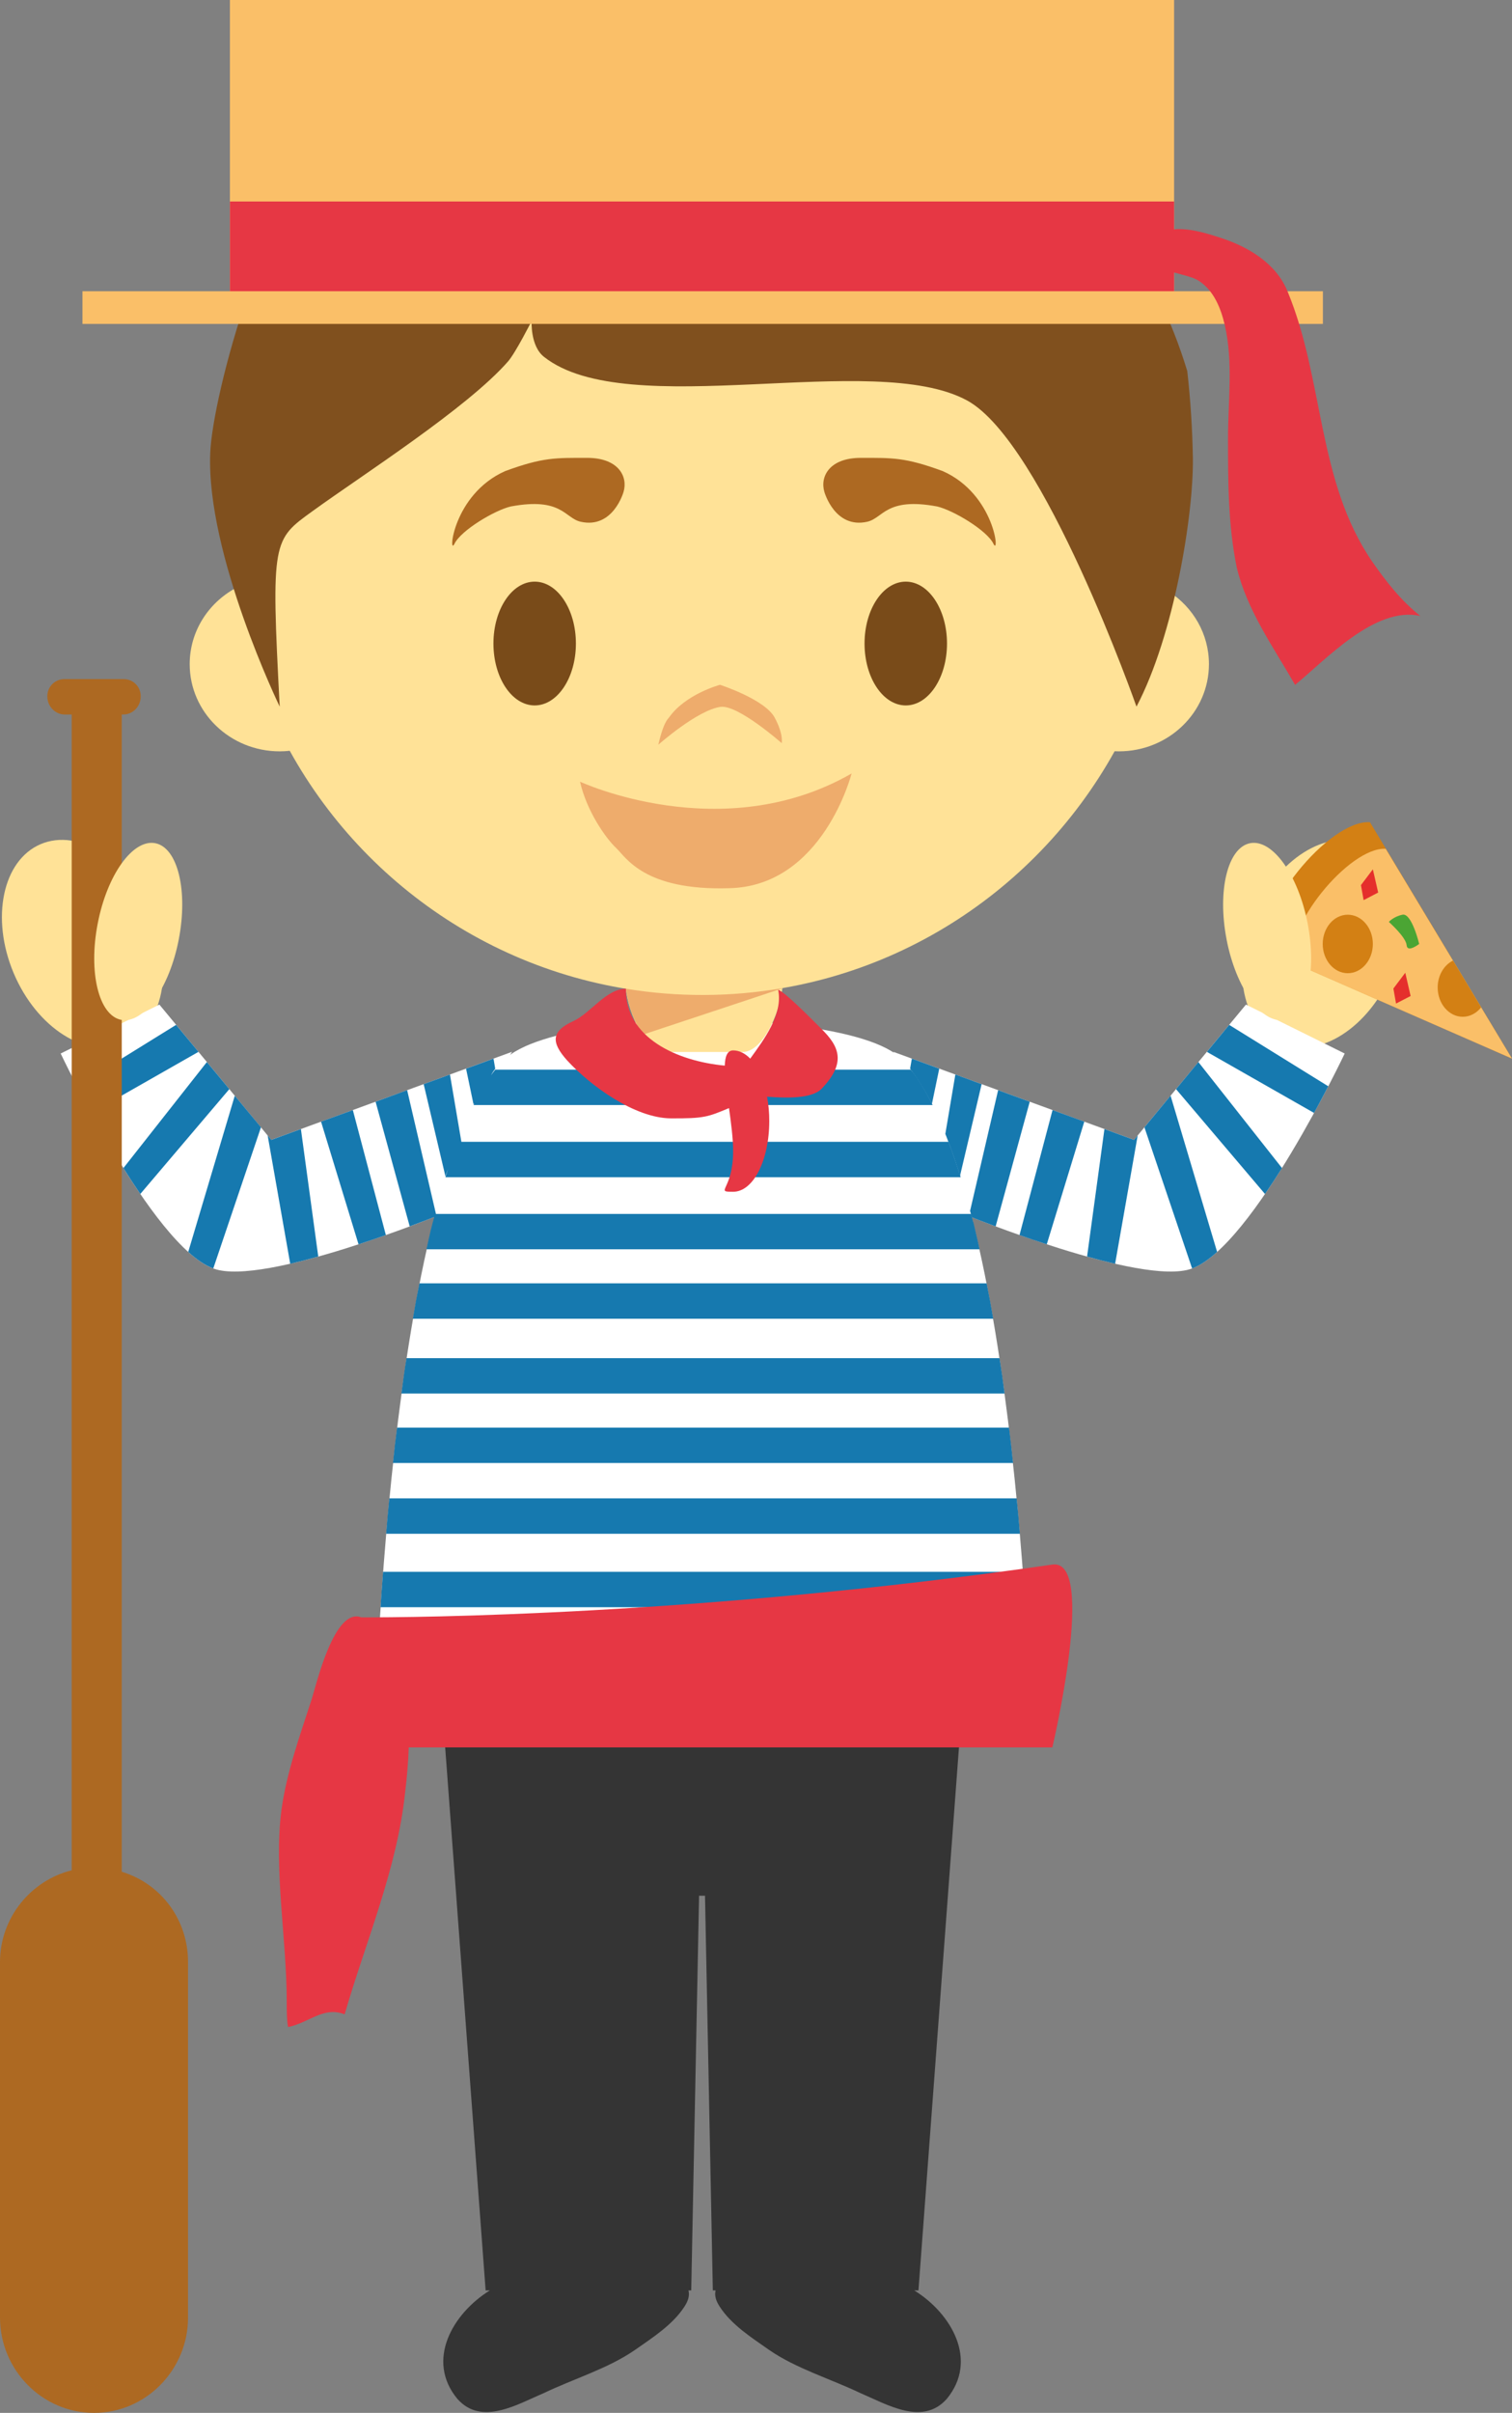 <svg version="1.1" xmlns="http://www.w3.org/2000/svg" xmlns:xlink="http://www.w3.org/1999/xlink" width="73.339" height="116.955" viewBox="0,0,73.339,116.955"><rect x="0" y="0" width="73.339" height="116.955" fill="#808080" stroke="none"/><g transform="translate(-203.066,-121.807)"><g data-paper-data="{&quot;isPaintingLayer&quot;:true}" fill-rule="evenodd" stroke="none" stroke-width="1" stroke-linecap="butt" stroke-linejoin="miter" stroke-miterlimit="10" stroke-dasharray="" stroke-dashoffset="0" style="mix-blend-mode: normal"><path d="M247.412,232.826c1.81,1.121 3.12,3.394 1.574,5.261c-1.17,1.315 -2.891,0.269 -4.199,-0.289c-1.445,-0.69 -3.096,-1.18 -4.405,-2.08c-0.847,-0.595 -1.838,-1.222 -2.408,-2.107c-0.177,-0.271 -0.26,-0.521 -0.198,-0.785h-0.134l-0.38,-19.13h-0.288l-0.38,19.13h-0.134c0.065,0.264 -0.019,0.514 -0.195,0.785c-0.571,0.885 -1.561,1.512 -2.409,2.107c-1.308,0.9 -2.96,1.39 -4.404,2.081c-1.309,0.557 -3.029,1.603 -4.199,0.287c-1.549,-1.866 -0.237,-4.14 1.573,-5.26h-0.205l-1.967,-26.386h24.931l-1.97,26.386h-0.203" fill="#343434"/><path d="M210.417,166.128c1.124,2.664 0.537,5.464 -1.31,6.25c-1.846,0.786 -4.254,-0.738 -5.379,-3.404c-1.122,-2.666 -0.534,-5.465 1.31,-6.25c1.848,-0.787 4.252,0.737 5.379,3.404M263.882,166.128c-1.124,2.664 -0.54,5.464 1.308,6.25c1.848,0.786 4.254,-0.738 5.378,-3.404c1.122,-2.666 0.535,-5.465 -1.31,-6.25c-1.846,-0.787 -4.254,0.737 -5.376,3.404" data-paper-data="{&quot;origPos&quot;:null}" fill="#ffe297"/><path d="M246.396,172.79l11.675,4.268l5.429,-6.557l4.79,2.371c0,0 -4.423,9.334 -7.419,10.426c-2.423,0.883 -10.968,-2.609 -10.968,-2.609c0,0 -0.695,-2.669 -1.053,-3.516c-0.49,-1.154 -2.454,-4.382 -2.454,-4.382" fill="#ffffff"/><path d="M248.266,175.327c-0.564,-0.463 -0.664,-1.243 -1.056,-1.716l0.084,-0.492l1.33,0.487l-0.358,1.72zM249.625,178.824c0,0 -0.385,-1.176 -0.774,-1.65l0.554,-3.285l1.275,0.468zM251.359,181.252c-0.611,-0.226 -1.067,-0.406 -1.299,-0.497l1.42,-6.106l1.533,0.56zM253.84,182.121c-0.461,-0.148 -0.91,-0.302 -1.323,-0.448l1.602,-6.06l1.54,0.561l-1.82,5.947zM258.25,176.84l-1.096,6.224c-0.456,-0.106 -0.909,-0.223 -1.36,-0.35l0.842,-6.18l1.435,0.525l0.179,-0.218zM258.576,176.45l1.268,-1.534l2.258,7.574c-0.42,0.377 -0.828,0.658 -1.213,0.802l-2.313,-6.843zM264.425,179.682l-4.316,-5.084l1.084,-1.312l4.056,5.138c-0.267,0.424 -0.542,0.844 -0.824,1.258M266.805,175.753l-5.199,-2.961l1.081,-1.308l4.806,2.976c-0.2,0.384 -0.432,0.823 -0.688,1.293" fill="#1679af"/><path d="M227.901,172.791c0,0 -1.965,3.228 -2.452,4.382c-0.36,0.847 -1.052,3.516 -1.052,3.516c0,0 -8.546,3.492 -10.969,2.609c-2.999,-1.092 -7.419,-10.426 -7.419,-10.426l4.788,-2.371l5.428,6.557l11.675,-4.268" fill="#ffffff"/><path d="M246.825,173.166c5.75,6.108 6.295,33.273 6.295,33.273h-31.909c0,0 0.542,-27.129 6.295,-33.237c1.549,-1.644 7.825,-1.942 7.825,-1.942l1.762,0.087h0.145l1.762,-0.058c0,0 6.275,0.23 7.825,1.877" fill="#ffffff"/><path d="M252.918,201.558c0.034,0.593 0.063,1.188 0.089,1.716h-31.682c0.024,-0.528 0.053,-1.123 0.086,-1.716h31.507M221.525,199.711c0.038,-0.593 0.074,-1.121 0.122,-1.716h31.037c0.043,0.596 0.086,1.123 0.121,1.716h-31.28M221.795,196.151c0.045,-0.573 0.097,-1.145 0.155,-1.716h30.429c0.057,0.528 0.107,1.121 0.157,1.716h-30.741M222.126,192.72c0.062,-0.593 0.129,-1.188 0.199,-1.716h29.683c0.071,0.571 0.137,1.143 0.196,1.716h-30.078M222.537,189.354c0.076,-0.593 0.157,-1.186 0.246,-1.716h28.764c0.092,0.57 0.174,1.143 0.246,1.716h-29.256M223.091,185.728c0.095,-0.574 0.201,-1.146 0.318,-1.716h27.514c0.116,0.57 0.222,1.142 0.318,1.716h-28.15M226.075,175.289c-0.016,0.015 -0.028,0.027 -0.043,0.038l-0.36,-1.72l1.332,-0.487l0.083,0.492c-0.077,0.097 -0.145,0.202 -0.202,0.312c0.065,-0.091 0.132,-0.181 0.202,-0.269h20.162c0.373,0.463 0.726,1.058 1.053,1.715h-22.27l0.043,-0.08" fill="#1679af"/><path d="M224.798,178.47c-0.079,0.209 -0.127,0.353 -0.127,0.353l-1.055,-4.467l1.275,-0.465l0.554,3.261h23.63c0.214,0.565 0.41,1.138 0.587,1.716h-24.991c0.041,-0.134 0.084,-0.264 0.127,-0.398" fill="#1679af"/><path d="M224.127,180.797c-0.249,0.101 -0.664,0.259 -1.189,0.453l-1.654,-6.04l1.53,-0.562l1.398,6h25.953c0.036,0.132 0.07,0.243 0.1,0.375c0.005,0.019 0.01,0.016 0.015,0.033c0.033,0.132 0.064,0.267 0.095,0.399v0.007c0.071,0.292 0.138,0.584 0.201,0.878c0.002,0.002 0.002,0.022 0.002,0.022h-26.823v-0.019c0.066,-0.293 0.13,-0.6 0.2,-0.888l0.002,-0.007c0.031,-0.127 0.063,-0.254 0.096,-0.38c0.004,-0.021 0.009,-0.028 0.014,-0.048c0.019,-0.079 0.04,-0.151 0.06,-0.223M220.18,175.612l1.602,6.06c-0.415,0.147 -0.86,0.298 -1.325,0.45l-1.819,-5.948l1.542,-0.561zM217.661,176.534l0.842,6.18c-0.458,0.129 -0.916,0.246 -1.36,0.35l-1.096,-6.224l0.179,0.219zM212.196,182.489l2.258,-7.571l1.27,1.53l-2.313,6.842c-0.387,-0.143 -0.795,-0.424 -1.215,-0.8zM214.189,174.598l-4.318,5.083c-0.279,-0.41 -0.554,-0.835 -0.819,-1.257l4.048,-5.139zM212.693,172.791l-5.2,2.962c-0.258,-0.471 -0.49,-0.91 -0.69,-1.294l4.805,-2.976z" fill="#1679af"/><path d="M254.11,197.644c2.175,-0.315 0,8.861 0,8.861h-31.219c-0.021,0.727 -0.088,1.462 -0.171,2.152c-0.387,3.738 -1.917,7.258 -2.937,10.788c-1.024,-0.405 -1.723,0.411 -2.745,0.615c-0.064,-0.341 -0.064,-0.816 -0.064,-1.224c0,-3.055 -0.636,-6.384 -0.256,-9.307c0.256,-1.834 0.896,-3.598 1.468,-5.364c0.227,-0.72 1.101,-4.464 2.402,-3.963c2.487,0.007 16.349,-0.077 33.522,-2.558" fill="#e63744"/><path d="M208.972,212.534c1.902,0.575 3.215,2.318 3.215,4.375v17.231c0,2.529 -2.038,4.622 -4.554,4.622h-0.012c-2.516,0 -4.555,-2.092 -4.555,-4.622v-17.232c0,-2.153 1.508,-3.96 3.478,-4.445v-56.023h-0.341c-0.463,0 -0.84,-0.401 -0.84,-0.866v-0.03c0.001,-0.221 0.09,-0.432 0.248,-0.586c0.158,-0.154 0.371,-0.238 0.592,-0.234h2.848c0.221,-0.005 0.435,0.079 0.593,0.234c0.158,0.154 0.247,0.366 0.247,0.587v0.028c0,0.467 -0.375,0.867 -0.84,0.867h-0.079v56.094" fill="#ad6922"/><path d="M264.549,167.923c-0.703,-1.874 2.979,-6.394 4.967,-6.262l6.889,11.458l-11.856,-5.196" fill="#d38014"/><path d="M270.28,162.95l6.124,10.168l-10.539,-4.61c-0.621,-1.663 2.652,-5.671 4.416,-5.558z" fill="#fabf68"/><path d="M269.656,167.562c0,0.782 -0.546,1.418 -1.217,1.418c-0.67,0 -1.215,-0.636 -1.215,-1.418c0,-0.782 0.544,-1.418 1.215,-1.418c0.67,0 1.217,0.636 1.217,1.418" fill="#d38014"/><path d="M269.656,163.944l0.258,1.126l-0.706,0.367l-0.13,-0.727zM271.229,168.957l0.258,1.128l-0.707,0.365l-0.128,-0.727z" fill="#e52f2c"/><path d="M270.432,166.493c0,0 0.22,-0.257 0.664,-0.35c0.447,-0.089 0.807,1.418 0.807,1.418c0,0 -0.578,0.451 -0.609,0.06c-0.031,-0.391 -0.862,-1.128 -0.862,-1.128" fill="#4ba534"/><path d="M274.018,171.092c-0.671,0 -1.218,-0.636 -1.218,-1.419c0,-0.588 0.306,-1.089 0.743,-1.305l1.365,2.268c-0.222,0.278 -0.54,0.456 -0.89,0.456" fill="#d38014"/><path d="M211.737,167.342c0.458,-2.362 -0.051,-4.452 -1.139,-4.664c-1.089,-0.211 -2.337,1.532 -2.793,3.896c-0.458,2.364 0.05,4.449 1.136,4.665c1.089,0.211 2.34,-1.533 2.796,-3.897M262.561,167.342c-0.457,-2.362 0.052,-4.452 1.14,-4.664c1.086,-0.211 2.337,1.532 2.793,3.896c0.458,2.364 -0.052,4.449 -1.138,4.665c-1.086,0.211 -2.34,-1.533 -2.796,-3.897M259.76,150.481c1.175,0.758 1.945,2.049 1.945,3.518c0,2.333 -1.954,4.227 -4.37,4.227c-0.067,0 -0.136,-0.003 -0.205,-0.005c-3.91,7.046 -11.403,11.813 -20,11.813c-8.607,0 -16.105,-4.776 -20.01,-11.835c-0.16,0.017 -0.323,0.027 -0.485,0.027c-2.413,0 -4.368,-1.894 -4.368,-4.227c0,-1.574 0.89,-2.949 2.208,-3.674c-0.153,-1.08 -0.232,-2.184 -0.232,-3.303c0,-12.708 10.248,-23.013 22.888,-23.013c12.639,0 22.887,10.305 22.887,23.013c0,1.157 -0.086,2.313 -0.258,3.458" data-paper-data="{&quot;origPos&quot;:null}" fill="#ffe297"/><path d="M231.229,147.096c-0.772,-0.174 -0.908,-1.201 -3.386,-0.74c-0.779,0.18 -2.417,1.156 -2.732,1.808c-0.316,0.652 -0.088,-2.392 2.457,-3.522c1.835,-0.675 2.457,-0.642 3.977,-0.642c1.52,0 1.987,0.907 1.766,1.65c0,0 -0.503,1.803 -2.082,1.446zM245.134,147.096c0.772,-0.174 0.908,-1.201 3.386,-0.74c0.779,0.18 2.417,1.156 2.732,1.808c0.316,0.652 0.087,-2.392 -2.457,-3.522c-1.835,-0.675 -2.457,-0.642 -3.977,-0.642c-1.52,0 -1.987,0.907 -1.766,1.65c0,0 0.503,1.803 2.082,1.446z" data-paper-data="{&quot;origPos&quot;:null}" fill="#ad6922"/><path d="M231,153c0,1.657 -0.895,3 -2,3c-1.105,0 -2,-1.343 -2,-3c0,-1.657 0.895,-3 2,-3c1.105,0 2,1.343 2,3M249,153c0,1.657 -0.895,3 -2,3c-1.105,0 -2,-1.343 -2,-3c0,-1.657 0.895,-3 2,-3c1.105,0 2,1.343 2,3" data-paper-data="{&quot;origPos&quot;:null}" fill="#794b19"/><path d="M238.02,156.069c-1.125,0.153 -3.02,1.834 -3.02,1.834c0,0 0.207,-1.009 0.503,-1.299c0.8,-1.156 2.487,-1.604 2.487,-1.604c0,0 2.173,0.703 2.65,1.588c0.443,0.824 0.34,1.238 0.34,1.238c0,0 -2.121,-1.871 -2.96,-1.756z" fill="#eeac6c"/><path d="M231.2,159.696c0,0 6.897,3.208 13.172,-0.397c0,0 -1.39,5.47 -5.95,5.561c-4.115,0.122 -4.984,-1.492 -5.477,-1.956c-0.492,-0.463 -1.42,-1.772 -1.745,-3.208" fill="#eeac6c"/><path d="M260.926,144.025c0.035,2.702 -0.902,8.548 -2.735,12.033c0,0 -4.5,-12.806 -8.21,-14.836c-4.531,-2.477 -16.478,1.094 -20.531,-2.12c-0.671,-0.53 -0.597,-1.737 -0.597,-1.737c0,0 -0.773,1.535 -1.148,1.965c-1.962,2.244 -7.052,5.496 -9.467,7.243c-1.941,1.405 -2.032,1.388 -1.605,9.485c0,0 -3.568,-7.368 -3.37,-12.288c0.057,-1.416 0.74,-4.562 1.852,-7.757c4.027,-8.128 12.375,-13.711 22.019,-13.711c11.08,0 20.445,7.368 23.52,17.492c0.158,1.405 0.249,2.816 0.272,4.23" data-paper-data="{&quot;origPos&quot;:null}" fill="#80501e"/><path d="M235.349,172.798c-1.069,0 -1.939,-2.244 -1.939,-3.298h7.613c0,1.054 -0.867,3.298 -1.938,3.298h-3.736" data-paper-data="{&quot;origPos&quot;:null}" fill="#ffe297"/><path d="M234.23,171.964c-0.433,-0.658 -0.733,-1.572 -0.803,-2.232c2.511,0.413 5.072,0.404 7.58,-0.027l-0.012,0.015l-6.765,2.244" fill="#eeac6c"/><path d="M242.885,171.654c0.903,0.878 1.236,1.668 0.036,2.923c-0.482,0.502 -1.757,0.456 -2.647,0.389c0.071,0.39 0.106,0.785 0.105,1.181c0,1.893 -0.769,3.427 -1.753,3.427c-0.918,0 0,-0.07 0,-1.966c0,-0.624 -0.1,-1.372 -0.2,-2.09c-1.045,0.437 -1.215,0.504 -2.821,0.497c-1.743,-0.01 -3.896,-1.57 -5.034,-2.813c-0.777,-0.868 -0.777,-1.411 0.3,-1.898c0.837,-0.382 1.599,-1.572 2.557,-1.572c-0.048,2.361 2.461,3.511 4.793,3.727c0.014,-0.451 0.124,-0.737 0.406,-0.737c0.303,0 0.585,0.146 0.828,0.398c0.674,-0.933 1.599,-2.155 1.354,-3.338c0.334,0.096 1.799,1.601 2.076,1.872" fill="#e63744"/><path d="M267.233,135.924v1.584h-60.167v-1.584h7.152v-14.117h45.797v14.117z" fill="#fabf68"/><path d="M269.629,149.035c0.638,0.923 1.416,1.917 2.332,2.63c-2.191,-0.499 -4.592,2.128 -6.077,3.338c-1.062,-1.845 -2.335,-3.621 -2.829,-5.685c-0.424,-2.06 -0.424,-4.193 -0.424,-6.255c0,-1.829 0.26,-3.705 -0.16,-5.51c-0.19,-0.807 -0.526,-1.649 -1.24,-2.124c-0.286,-0.192 -0.756,-0.281 -1.215,-0.416v0.91h-45.796v-4.35h45.795v1.35c0.79,-0.076 1.738,0.245 2.263,0.414c1.347,0.438 2.702,1.242 3.25,2.62c1.766,4.265 1.415,9.167 4.1,13.077" fill="#e63744"/></g></g></svg>